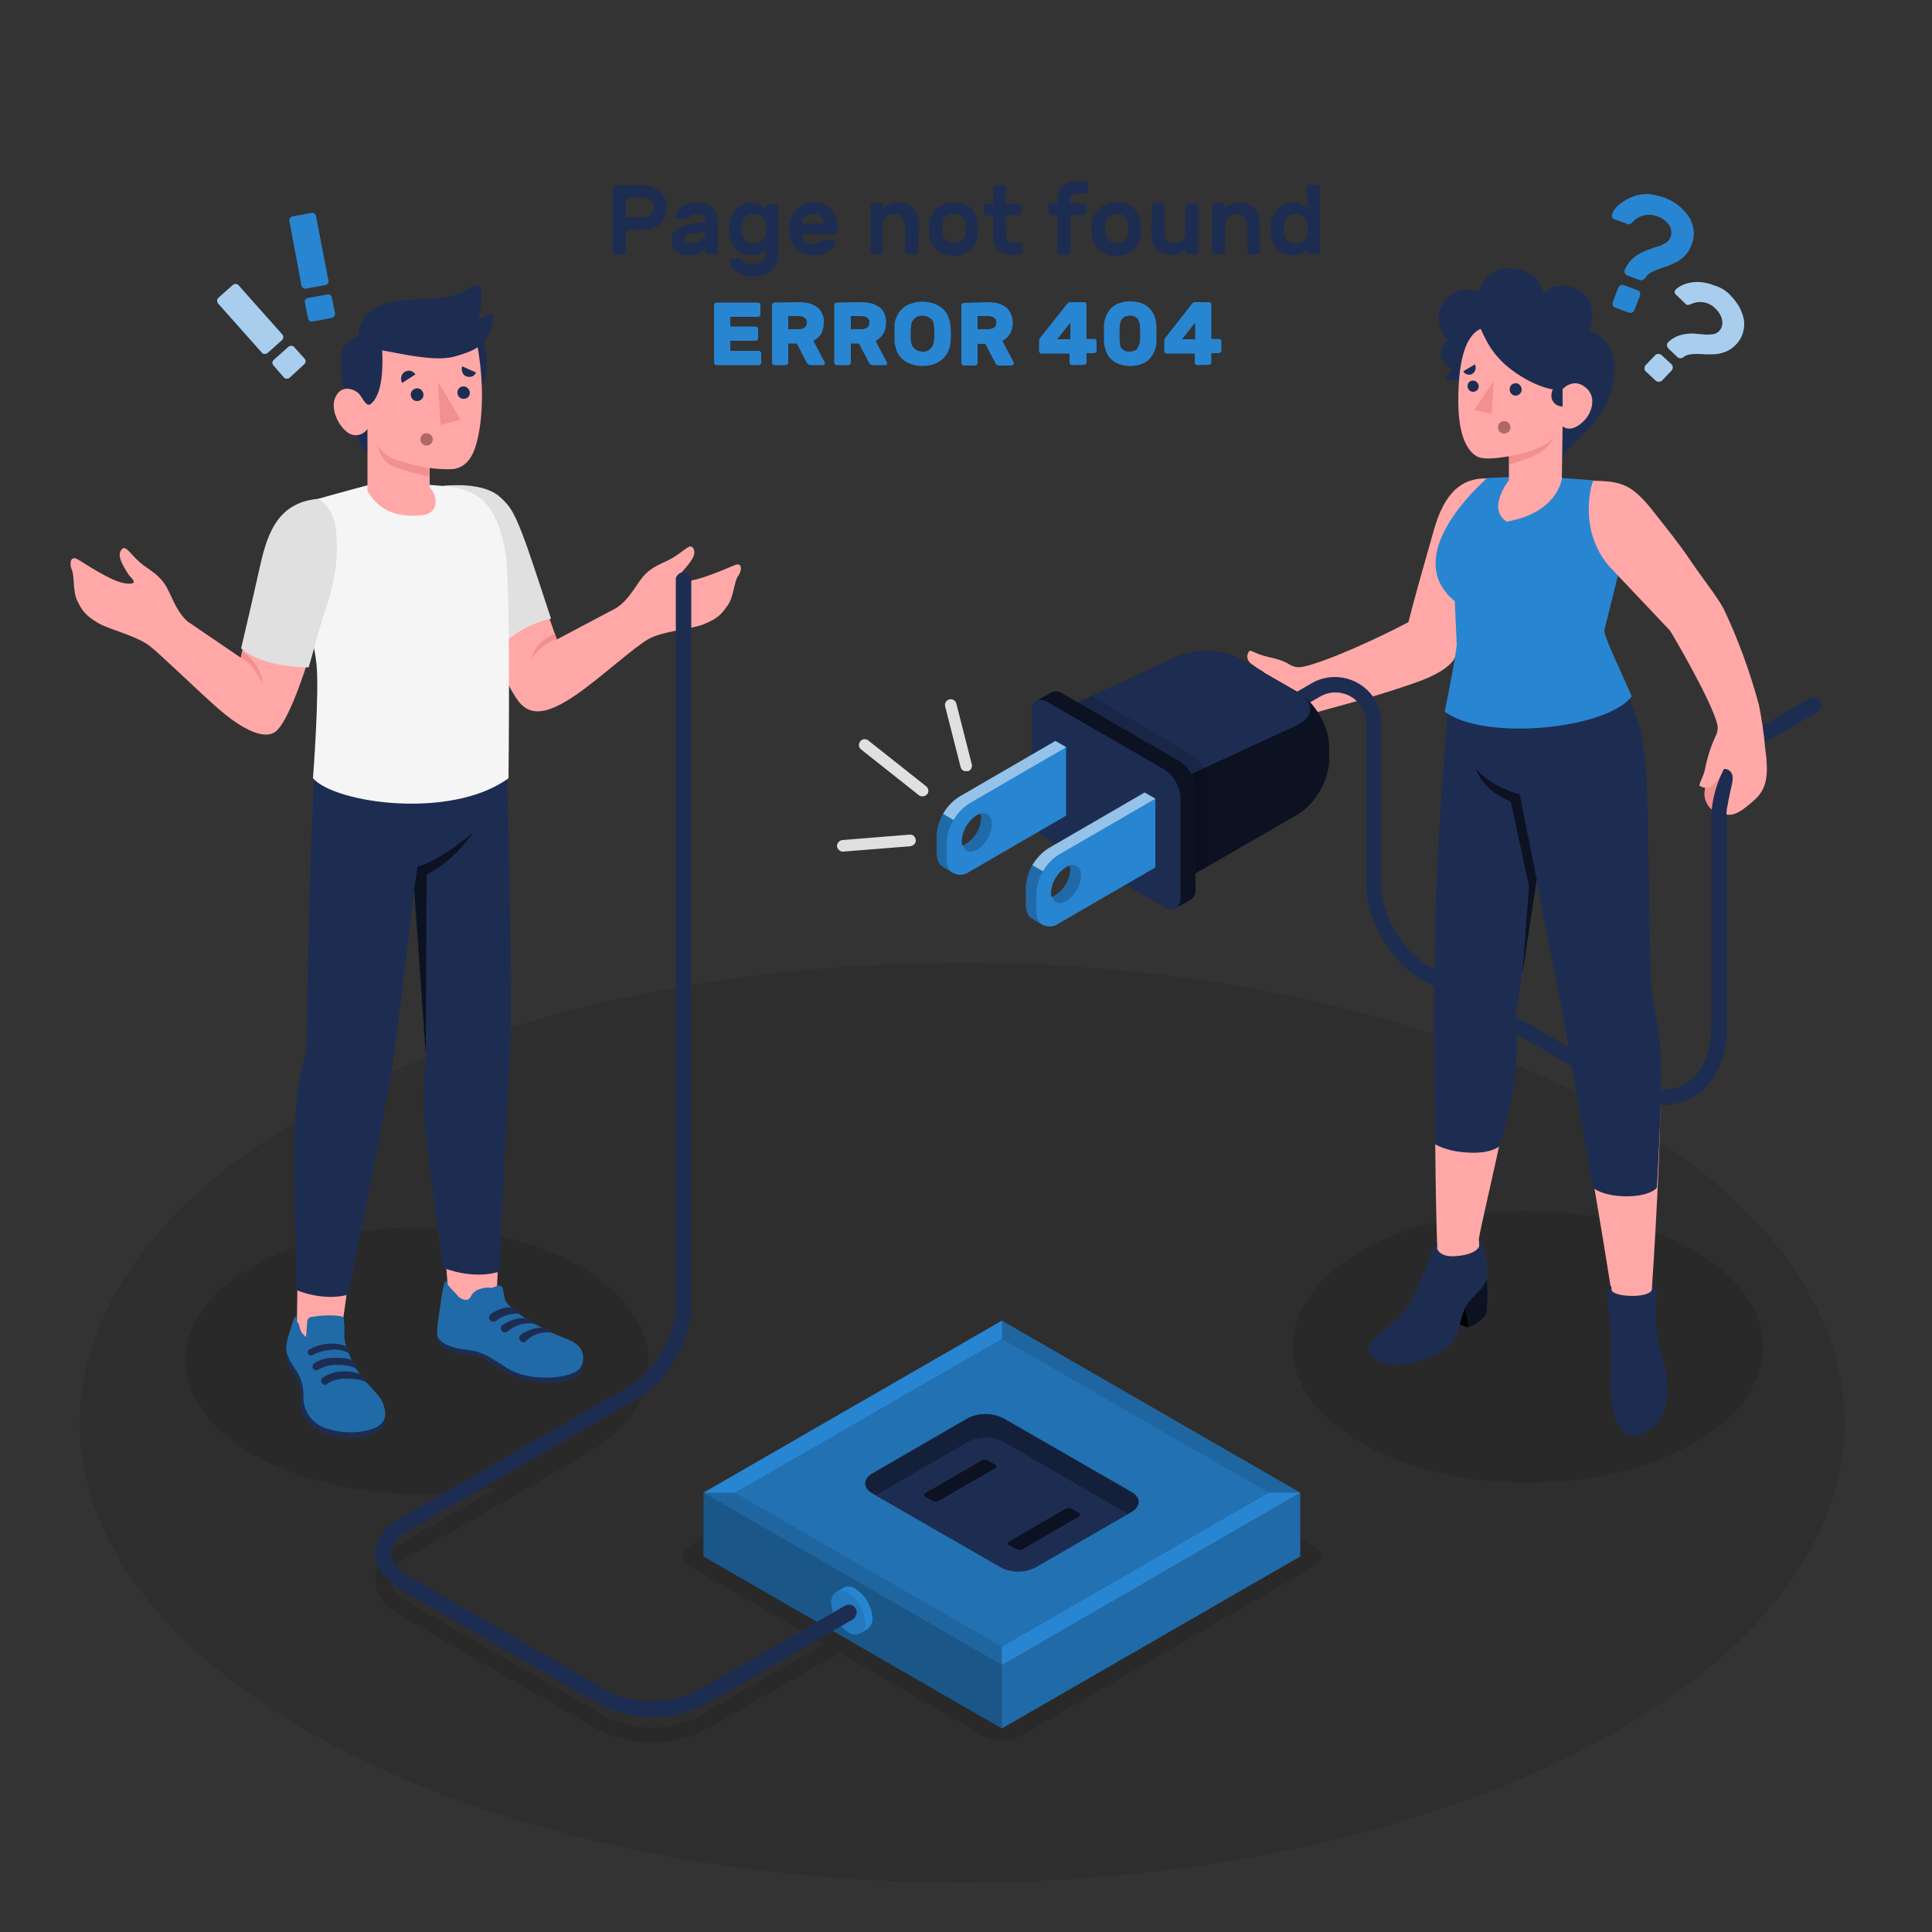 <?xml version="1.0" encoding="utf-8"?>
<!-- Generator: Adobe Illustrator 25.4.0, SVG Export Plug-In . SVG Version: 6.00 Build 0)  -->
<svg version="1.1" id="Layer_1" xmlns="http://www.w3.org/2000/svg" xmlns:xlink="http://www.w3.org/1999/xlink" x="0px" y="0px"
	 viewBox="0 0 500 500" style="enable-background:new 0 0 500 500;" xml:space="preserve">
<rect x="0" y="0" width="500" height="500" fill="#333333" stroke="none"/>
<style type="text/css">
	.st0{opacity:0.1;}
	.st1{fill:#FFA8A7;}
	.st2{fill:#1D2D52;}
	.st3{opacity:0.6;enable-background:new    ;}
	.st4{fill:#2885D1;}
	.st5{fill:#F28F8F;}
	.st6{opacity:0.15;enable-background:new    ;}
	.st7{opacity:0.2;enable-background:new    ;}
	.st8{opacity:0.5;fill:#FFFFFF;enable-background:new    ;}
	.st9{fill:#E0E0E0;}
	.st10{fill:#B16668;}
	.st11{opacity:0.6;}
	.st12{fill:#FFFFFF;}
	.st13{fill:#F5F5F5;}
	.st14{opacity:0.35;enable-background:new    ;}
	.st15{opacity:0.1;enable-background:new    ;}
	.st16{opacity:0.3;enable-background:new    ;}
</style>
<g id="freepik--Floor--inject-67" class="st0">
	<ellipse id="freepik--floor--inject-67" cx="249" cy="368.2" rx="228.4" ry="119"/>
</g>
<g id="freepik--Shadows--inject-67" class="st0">
	<ellipse id="freepik--Shadow--inject-67" cx="395.4" cy="348.6" rx="60.9" ry="35.2"/>
	<g id="freepik--shadow--inject-67_00000065770621247356977920000002638327479519773347_">
		<path id="freepik--shadow--inject-67" d="M150,327.7c23.3,13.5,24.3,35.7,0.9,49.1s-62.1,13.1-85.4-0.4s-23.3-35.3,0-48.7
			S126.7,314.3,150,327.7z"/>
		<path id="freepik--shadow--inject-67_00000004517158601250865490000001571458157945742215_" d="M340.1,400.3l-76.5-44.2
			c-2.7-1.4-5.9-1.4-8.7,0l-76.5,44.2c-2.4,1.4-2.4,3.6,0,5l34.9,20.1l-32.6,18.8c-6.6,3.8-17.4,3.8-24,0l-51.2-29.6
			c-2.8-1.6-4.4-3.7-4.4-5.8s1.6-4.1,4.4-5.8l45.4-26.2c1-0.5,1.4-1.7,0.8-2.7c-0.5-1-1.7-1.4-2.7-0.8l-0.1,0.1l-45.4,26.2
			c-4.1,2.4-6.4,5.7-6.4,9.2s2.3,6.9,6.4,9.2l51.2,29.6c8.8,4.5,19.2,4.5,28,0l34.6-19.9l37.7,21.8c2.7,1.4,5.9,1.4,8.7,0l76.5-44.2
			C342.5,403.9,342.5,401.6,340.1,400.3z"/>
	</g>
</g>
<g id="freepik--character-2--inject-67">
	<g id="freepik--Character--inject-67">
		<g id="freepik--Bottom--inject-67">
			<path class="st1" d="M427.6,332.1c0,0,2.8-41.2,2-56.4c-0.6-12-2.3-17-2.6-19.7c0,0-3-28-3.2-51.9c-0.1-11.5-1.2-19.6-7.5-33.3
				l-40.4,9.7c-0.8,6.1-3.6,46.4-4.3,82.2c-0.6,31.4,0.3,58.8,0.3,58.8v1.6c0,1.8-0.4,3.1-1.6,6.1c-1.5,3.8-3.6,7.3-6.3,10.4
				c-0.8,0.9-6.6,5.9-7.4,7c-2.5,2.9,2.7,4.5,6.5,4c4-0.5,10.3-2.1,12-4.5c1.2-1.6,2.1-7.4,3.3-9c4.1-5.6,5.8-8,5.8-9.8
				c0.1-3.2-1-4.5-1.5-6.3c0.3-3.8,8.5-35,8.7-46.1c0.1-5.3-0.3-12.5-0.3-12.5l6.4-36.5c2.5,9.1,6.8,31.8,8.2,40.4
				c1.8,10.6,6.4,37.9,9.1,54.1c1,6.3,1.5,9.4,2,12.4l0.1,1.2c0.1,1.6,1.2,18.5,1.9,22c1.3,7.4,7.9,6.5,8.9,0.5
				c0.9-5.1-0.2-20.8-0.2-22.8L427.6,332.1z"/>
			<path class="st2" d="M427.6,332.1c1.9,0,0.6,7.2,1.1,11.8c0.5,5,2.1,8.6,2.6,12.6c0.6,3.5,0.1,7.2-1.5,10.4
				c-1.3,3-7.8,7-10.3,2.8s-3-9.1-2.7-13.7s0-7.7,0.1-11.4c0.1-3.2-2.3-11.4,0.1-11.8l0.1,1.2c0.9,1.7,9.6,2.1,10.5-0.3L427.6,332.1
				z"/>
			<path class="st2" d="M384.7,331.3c0.6,2.3,0,8.6,0,8.6s-1,2.2-4.6,3.6l-1.6-8.8L384.7,331.3z"/>
			<path class="st3" d="M384.7,331.3c0.6,2.3,0,8.6,0,8.6s-1,2.2-4.6,3.6l-1.6-8.8L384.7,331.3z"/>
			<polygon points="380.1,343.6 372.2,341 370.4,334 379.2,338.5 			"/>
			<path class="st2" d="M371.9,323.2v-1.6c-1.1,0.5-3.4,9.1-6.6,15c-2.9,5.4-8.6,8.4-10.5,10.7c-2.5,3.1,2.4,7.2,10.1,5.5
				c3.9-0.8,9.7-3.3,11.3-5.9s2.1-7.4,3.4-9.3s4.4-4.1,5-6.3c0.5-2,0.5-4,0-6c-0.6-2-1.1-4.4-1.8-4.2v1.5c-0.5,1.1-2.4,2.3-6.3,2.5
				C374.6,325.2,372.8,324.9,371.9,323.2z"/>
			<path class="st2" d="M375,180c0,0-2.7,29.7-3.5,55.9s-0.1,60.2-0.1,60.2s2.7,1.9,8.7,2.2s8-1.7,8-1.7s3.6-11.9,4.2-20.3
				c0.4-4.5,0.4-9.1,0-13.6l5.3-35.1c0,0,6.8,34.5,7.5,38.7s7.2,41.1,7.2,41.1s2.5,2.3,9.1,2.2c5.8-0.1,7.4-2.2,7.4-2.2
				s1.4-22.6,1.1-32.3c-0.3-8.5-2.2-15.3-2.6-20.8s-0.6-37-1-49s-1.4-22.3-11.7-36.7L375,180z"/>
			<path class="st2" d="M397.7,227.6l-4.4-22c0,0-7.7-2-11.3-6.7c0,0,1,5.2,9,8.6l4.7,21.9L394,252L397.7,227.6z"/>
			<path class="st3" d="M397.7,227.6l-4.4-22c0,0-7.7-2-11.3-6.7c0,0,1,5.2,9,8.6l4.7,21.9L394,252L397.7,227.6z"/>
		</g>
		<g id="freepik--Top--inject-67">
			<path class="st1" d="M318.6,174.5c2.8,0.4,5.8,0.2,8.5-0.6c-1.2-0.6-2.3-1.4-3.4-2.2c-1-0.8-1.2-2.2-0.4-3.2
				c0.4-0.4,1.3,0.5,3.4,1.1c2.7,0.8,4.6,0.9,7.1,2.4c1,0.6,2.1,0.8,3.2,0.6c6.2-1.2,20.8-8,27.5-11.6c1.4-5.6,3.7-13.7,6.6-23.9
				c2.7-9.4,7-13.5,13.9-13.3l-1,20.4c0,0-3.3,14.1-7.3,25.6c-0.7,2-3.6,4.3-8.8,6.3c-6.8,2.5-14.9,4.9-24.9,7.6
				c-4,1.2-8.2,2-12.3,2.4c-10.5,0.9-14.6-2-16-4.1C310.6,176.2,313,173.4,318.6,174.5z"/>
			<path class="st4" d="M402.7,123.6l9.6,0.7c-1.7,8,1.1,16.2,7.2,21.5l-4.3,17.3c0.1,2.1,3.7,9.3,7.1,17.1
				c-6.5,8.6-38.1,11.6-48.4,4c1.6-8.1,2.8-14.3,3.1-17.4l-0.5-11.2c-12.9-10.6,2.7-26.8,8.4-31.9l7.2-0.3L402.7,123.6z"/>
			<path class="st5" d="M443.2,209.7c-1.4-1.1-2.2-2.8-2.1-4.6c0.2-1.6,0.5-3.6,1.2-4.4s4.9-6.5,6.7-3.2c2,3.6,1.6,5.1,1.6,5.1
				L443.2,209.7z"/>
			<path class="st2" d="M430.3,286c-4.5-0.2-8.9-1.5-12.8-3.9l-49.9-28.8c-7.7-4.4-14-15.3-14-24.2v-41.9c0-4.4-3.6-8-8-8
				c-1.4,0-2.8,0.4-4,1.1l-17.5,10.1c-0.9,0.6-2.2,0.3-2.8-0.6c-0.6-0.9-0.3-2.2,0.6-2.8l0.1-0.1l17.5-10.1
				c5.7-3.3,13.1-1.3,16.4,4.4c1,1.8,1.6,3.9,1.6,6v41.9c0,7.5,5.5,17,12,20.8l49.9,28.8c6.4,3.7,12.3,4.3,16.7,1.8s6.8-8,6.8-15.4
				v-53.5c0-9.1,5.8-19.5,13.2-23.8l12.2-7c0.9-0.6,2.2-0.3,2.8,0.6c0.6,0.9,0.3,2.2-0.6,2.8l-0.1,0.1l-12.2,7
				c-6.1,3.5-11.2,12.8-11.2,20.3v53.5c0,8.9-3.1,15.5-8.8,18.8C435.8,285.3,433.1,286,430.3,286z"/>
			<g id="freepik--Plug--inject-67">
				<path class="st2" d="M344,193.3v3.3c0,5.2-3.7,11.6-8.2,14.2l-30.3,17.5l-30.8-17.8v-26.7l29.9-13.8c4.8-2.2,12.3-1.9,16.8,0.8
					l14.4,8.3C340.3,181.7,344,188.1,344,193.3z"/>
				<path class="st3" d="M344,193.3v3.3c0,5.2-3.7,11.6-8.2,14.2l-30.3,17.5l-30.8-17.8v-26.7l29.9-13.8c4.8-2.2,12.3-1.9,16.8,0.8
					l14.4,8.3C340.3,181.7,344,188.1,344,193.3z"/>
				<path class="st2" d="M304.6,170c4.8-2.2,12.3-1.9,16.8,0.8l14.4,8.3c4.5,2.6,4.4,6.5-0.4,8.7l-29.9,13.8l-30.8-17.8L304.6,170z"
					/>
				<path class="st6" d="M308.4,195.2c2.4,1.6,3.9,4.2,4.1,7.1v21.9l-7,4l-30.8-17.8v-26.6l7.8-3.6L308.4,195.2z"/>
				<path class="st2" d="M272.1,179.2c0.9-0.4,2-0.3,2.9,0.3l30.3,17.5c2.4,1.6,3.9,4.2,4.1,7.1v26.1c0.1,1-0.3,2-1.2,2.6
					c-0.7,0.4-3.2,1.8-3.9,2.2c-0.9,0.4-2,0.3-2.9-0.3l-30.3-17.5c-2.4-1.6-3.9-4.2-4.1-7.1V184c-0.1-1,0.3-2,1.2-2.6L272.1,179.2z"
					/>
				<path class="st3" d="M272.1,179.2c0.9-0.4,2-0.3,2.9,0.3l30.3,17.5c2.4,1.6,3.9,4.2,4.1,7.1v26.1c0.1,1-0.3,2-1.2,2.6
					c-0.7,0.4-3.2,1.8-3.9,2.2c-0.9,0.4-2,0.3-2.9-0.3l-30.3-17.5c-2.4-1.6-3.9-4.2-4.1-7.1V184c-0.1-1,0.3-2,1.2-2.6L272.1,179.2z"
					/>
				<path class="st2" d="M301.4,199.2l-30.3-17.5c-2.3-1.3-4.1-0.2-4.1,2.4v26.1c0.2,2.9,1.7,5.5,4.1,7.1l30.3,17.5
					c2.3,1.3,4.1,0.2,4.1-2.4v-26.1C305.3,203.4,303.8,200.8,301.4,199.2z"/>
				<path class="st4" d="M265.5,229.6v4.5c0,1.8,0.6,3.1,1.7,3.7l2.7,1.6c1.3,0.6,2.9,0.5,4.1-0.4l25-14.5v-17.8l-2.7-1.6l-25,14.5
					C267.8,221.8,265.7,225.5,265.5,229.6z M276.8,224c0.1,0.3,0.1,0.7,0.2,1c-0.1,2.7-1.6,5.2-3.9,6.7c-0.3,0.2-0.6,0.3-1,0.4
					c-0.1-0.3-0.1-0.7-0.1-1c0.1-2.7,1.6-5.2,3.9-6.7C276.2,224.2,276.5,224.1,276.8,224z"/>
				<path class="st7" d="M269.8,239.3c0.1,0,0.1,0.1,0.2,0.1l0,0L269.8,239.3l-2.6-1.5c-1-0.6-1.7-1.9-1.7-3.7v-4.5
					c0.1-2,0.6-4,1.7-5.7l2.7,1.6c-1,1.7-1.6,3.7-1.7,5.7v4.5c-0.1,1.2,0.3,2.3,1,3.2C269.4,239,269.6,239.2,269.8,239.3z"/>
				<path class="st8" d="M299,206.7l-25,14.5c-1.7,1.1-3.1,2.5-4.1,4.3l-2.7-1.6c1-1.7,2.4-3.2,4-4.3l25-14.5L299,206.7z"/>
				<path class="st8" d="M270,239.4L270,239.4L270,239.4L270,239.4z"/>
				<path class="st7" d="M270,239.4L270,239.4L270,239.4z"/>
				<path class="st7" d="M277,225c0-0.4,0-0.7-0.1-1.1l0,0c1.6-0.4,2.9,0.6,2.9,2.6c-0.1,2.7-1.6,5.2-3.8,6.7
					c-1.8,1-3.3,0.5-3.7-1.2c0.4-0.1,0.7-0.2,1-0.4C275.4,230.2,276.9,227.7,277,225z"/>
				<path class="st4" d="M242.4,216.2v4.5c0,1.8,0.6,3.1,1.7,3.7l2.7,1.6c1.3,0.6,2.9,0.5,4.1-0.4l25-14.5v-17.8l-2.7-1.6l-25,14.5
					C244.8,208.5,242.6,212.2,242.4,216.2z M253.8,210.6c0.1,0.3,0.1,0.7,0.1,1.1c-0.1,2.7-1.6,5.2-3.9,6.7c-0.3,0.2-0.7,0.3-1,0.4
					c-0.1-0.3-0.1-0.7-0.1-1.1c0.1-2.7,1.6-5.2,3.8-6.7C253.1,210.9,253.4,210.7,253.8,210.6z"/>
				<path class="st7" d="M246.9,226.1L246.9,226.1h-0.1l-2.7-1.6c-1.1-0.6-1.7-1.9-1.7-3.7v-4.5c0-1,0.2-1.9,0.4-2.8
					c0.3-1,0.7-1.9,1.2-2.8l0,0l2.7,1.6l0,0c-0.3,0.4-0.5,0.9-0.7,1.4c-0.6,1.3-1,2.8-1,4.3v4.5c-0.1,1.2,0.3,2.3,1,3.2
					C246.4,225.8,246.6,226,246.9,226.1z"/>
				<path class="st8" d="M275.9,193.4l-25,14.5c-1.7,1.1-3.1,2.5-4.1,4.3l-2.7-1.6c0.9-1.7,2.3-3.2,4-4.3l25-14.5L275.9,193.4z"/>
				<path class="st8" d="M247,226.1L247,226.1L247,226.1L247,226.1z"/>
				<path class="st7" d="M253.9,211.7c0-0.4,0-0.7-0.1-1.1l0,0c1.6-0.5,2.9,0.6,2.9,2.6c-0.1,2.7-1.6,5.2-3.8,6.7
					c-1.8,1-3.3,0.5-3.7-1.2c0.4-0.1,0.7-0.2,1-0.4C252.3,216.9,253.7,214.4,253.9,211.7z"/>
			</g>
			<path class="st9" d="M250,199.6c-0.7,0-1.3-0.5-1.4-1.1l-4-15.7c-0.2-0.8,0.3-1.6,1.1-1.8s1.6,0.3,1.8,1.1l4,15.7
				c0.2,0.8-0.3,1.6-1,1.8l0,0C250.3,199.5,250.1,199.5,250,199.6z"/>
			<path class="st9" d="M238.7,206.1c-0.3,0-0.7-0.1-0.9-0.3L222.9,194c-0.7-0.5-0.8-1.4-0.3-2.1s1.4-0.8,2.1-0.3l0.1,0.1l14.9,11.8
				c0.6,0.5,0.8,1.5,0.2,2.1C239.6,205.9,239.2,206.1,238.7,206.1z"/>
			<path class="st9" d="M218.2,220.4c-0.8,0-1.5-0.6-1.6-1.4c0-0.8,0.6-1.5,1.4-1.6l0,0l17.4-1.4c0.8-0.1,1.5,0.5,1.6,1.4l0,0
				c0.1,0.8-0.6,1.5-1.4,1.6L218.2,220.4L218.2,220.4z"/>
			<path class="st1" d="M456.8,193.4c-0.3-3.7-0.9-7.4-1.6-11c-2.3-8.5-5.3-16.8-9.1-24.8c-1.7-3.2-5.4-7.8-8.1-11.8
				c-3.8-5.6-6.4-8.7-9.3-12.4c-6.3-8.3-9-8.8-16.4-9c-1,2.6-3.3,13.4,4.1,22.1l15.8,16.7c0.9,1.4,10.6,18,12.2,24.1
				c0.3,1.1,0.1,2.2-0.4,3.2c-1.3,2.8-2.2,5.7-2.8,8.8c-0.5,2.1-1.7,3.8-1.3,4.1c1.1,0.7,2.5,0.6,3.5-0.3c1.1-1.2,2.1-2.6,2.7-4.1
				c1.2-0.1,2.2,0.8,2.3,2c0,0.1,0,0.1,0,0.2c0.1,1.2-0.5,2.9-0.9,5.1c-0.1,0.4-0.2,0.9-0.4,2.1c-0.2,0.8-0.3,1.6-0.3,2.4
				c2,0.4,4.1-0.9,7.5-4C457.5,203.8,457.7,199.9,456.8,193.4z"/>
			<path class="st2" d="M404.4,118.7c0.1-2,6.6-6.7,9.9-11.7c3-4.6,7.3-17.3-2.8-21.4c0,0,2.2-6.1-1.8-9.7s-9.3-1.4-10.1,0.1
				c-1-3.8-4.5-6.5-8.5-6.6c-3.9-0.3-7.4,2.3-8.3,6.2c-3.3-1.4-7.1-0.3-9.2,2.6c-3.7,5.1,1.2,9.8,1.2,9.8c-1.3,0.9-2,2.4-1.9,4
				c0.3,2.2,2.4,2.7,2.6,3.8c0.1,0.6-0.3,1.1-0.8,1.3c-0.4,0.1-0.7,0-1-0.3c0.2,1.2,1.4,2,2.6,1.7l0,0c2.3-0.1,4.4-3.3,4.4-3.3
				L404.4,118.7z"/>
			<path class="st1" d="M383.2,85.1c-3,1.3-5.8,5.9-5.8,18.7c0,10.8,3.4,13.6,5,14.4s5,0.4,8.1-0.1v6.2c0,0-5.8,7.2-0.6,10.7
				c13.3-2.3,14.3-11.1,14.3-11.1l0.2-13.6c0,0,1.8,1.9,5-0.9c2.7-2.3,3.6-6.3,1.6-8.5s-4.6-2.4-6.9,0.1c0,0-4.2,0.3-10.6-3.7
				S385,89.1,383.2,85.1z"/>
			<path class="st10" d="M390.9,110.5c0.1,0.9-0.6,1.6-1.5,1.7l0,0c-0.9,0.1-1.7-0.6-1.7-1.5c-0.1-0.9,0.6-1.7,1.5-1.7
				S390.8,109.5,390.9,110.5C390.9,110.4,390.9,110.5,390.9,110.5z"/>
			<path class="st2" d="M382.7,100c0,0.8-0.7,1.4-1.5,1.4s-1.4-0.7-1.4-1.5s0.6-1.4,1.4-1.4S382.7,99.2,382.7,100L382.7,100z"/>
			<path class="st2" d="M393.8,100.7c0.1,0.9-0.6,1.6-1.5,1.7l0,0c-0.9,0-1.6-0.7-1.6-1.6s0.6-1.6,1.5-1.6
				C393,99.1,393.7,99.8,393.8,100.7L393.8,100.7z"/>
			<path class="st2" d="M381.7,94.3l-3,1.8c0.4,0.8,1.5,1.1,2.3,0.7c0,0,0.1,0,0.1-0.1C381.9,96.2,382.1,95.1,381.7,94.3z"/>
			<path class="st2" d="M404.4,99.2v6c-1.6,0-2.9-1.2-2.9-2.7c0-0.1,0-0.1,0-0.2C401.5,100.6,402.7,99.3,404.4,99.2z"/>
			<polygon class="st5" points="386.6,98.6 386,107.2 381.5,106.1 			"/>
			<path class="st5" d="M390.6,118c3.4-0.4,10.3-2.3,11.4-5.1c-0.4,1.4-1.3,2.7-2.5,3.6c-2.1,1.8-8.9,3.7-8.9,3.7V118z"/>
		</g>
		<g id="freepik--question-marks--inject-67">
			<path class="st4" d="M430.9,51.2c1.3,0.5,2.5,1.2,3.5,2s1.9,1.7,2.6,2.8c0.7,1,1.1,2.2,1.3,3.4c0.2,1.3,0,2.6-0.5,3.9
				c-0.3,1-0.9,1.9-1.6,2.7c-0.6,0.7-1.3,1.2-2.1,1.7c-0.8,0.4-1.6,0.8-2.4,1.1l-2.4,0.8c-0.7,0.3-1.4,0.6-2,0.9s-1.1,0.8-1.4,1.3
				c-0.2,0.3-0.4,0.5-0.7,0.6c-0.3,0.1-0.6,0.2-0.9,0.1l-3.1-1.2c-0.3-0.1-0.5-0.3-0.7-0.6c-0.1-0.3-0.1-0.6,0-0.9
				c0.4-1,1-1.8,1.7-2.6c0.7-0.6,1.4-1.2,2.2-1.6c0.8-0.4,1.6-0.8,2.5-1.1c0.8-0.3,1.6-0.6,2.4-0.8c0.7-0.2,1.3-0.6,1.9-0.9
				c0.5-0.3,0.9-0.8,1.1-1.4c0.4-1,0.3-2.2-0.3-3.1c-0.8-1.1-1.8-1.9-3.1-2.3c-2.3-0.9-4.8-0.3-6.4,1.5c-0.2,0.2-0.4,0.4-0.7,0.5
				c-0.3,0.1-0.6,0.1-0.8-0.1l-3.3-1.2c-0.2-0.1-0.4-0.3-0.5-0.5s-0.1-0.5,0-0.8c0.4-1,1.1-1.9,2-2.6c1-0.8,2.1-1.4,3.3-1.9
				c1.3-0.5,2.7-0.7,4.1-0.7C428,50.4,429.5,50.7,430.9,51.2z M423.8,75.1c0.3,0.1,0.5,0.3,0.6,0.6c0.1,0.3,0.1,0.6,0,0.9l-1.4,3.6
				c-0.1,0.3-0.3,0.5-0.6,0.7c-0.3,0.1-0.6,0.1-0.9,0l-3.5-1.3c-0.3-0.1-0.5-0.3-0.6-0.6c-0.1-0.3-0.1-0.6,0-0.9l1.4-3.6
				c0.1-0.3,0.3-0.5,0.6-0.7c0.3-0.1,0.6-0.1,0.9,0L423.8,75.1z"/>
			<path class="st4" d="M432.6,94.3c0.4,0.4,0.4,1.1,0,1.6l0,0l-2.5,2.6c-0.2,0.2-0.5,0.3-0.8,0.3s-0.6-0.1-0.8-0.3l-2.6-2.4
				c-0.2-0.2-0.3-0.5-0.3-0.8s0.1-0.6,0.3-0.8l2.5-2.6c0.4-0.4,1.1-0.4,1.6,0L432.6,94.3z M447.6,76.2c0.9,0.9,1.7,1.9,2.4,3
				c0.6,1.1,1,2.2,1.3,3.4c0.2,1.1,0.1,2.3-0.2,3.4c-0.6,2.2-2.2,3.9-4.2,4.9c-0.8,0.3-1.6,0.6-2.5,0.7c-0.8,0.1-1.7,0.1-2.5,0.1
				l-2.4-0.1c-0.7,0-1.4,0-2.1,0.1c-0.6,0.1-1.2,0.3-1.7,0.7c-0.2,0.2-0.5,0.3-0.8,0.3s-0.6-0.1-0.8-0.3l-2.3-2.2
				c-0.2-0.2-0.3-0.5-0.4-0.8c0-0.3,0.1-0.6,0.3-0.8c0.7-0.7,1.5-1.2,2.4-1.6c0.8-0.3,1.7-0.5,2.5-0.6s1.7-0.1,2.5,0
				s1.6,0.1,2.3,0.2c0.7,0,1.3,0,2-0.1c0.6-0.1,1.1-0.4,1.5-0.8c0.7-0.7,1-1.8,0.8-2.8c-0.2-1.2-0.9-2.3-1.9-3.2
				c-1.6-1.6-4.1-2-6.2-1c-0.2,0.1-0.5,0.2-0.8,0.2s-0.5-0.1-0.7-0.4l-2.4-2.3c-0.2-0.2-0.3-0.4-0.3-0.6c0-0.3,0.1-0.5,0.3-0.7
				c0.8-0.7,1.7-1.2,2.7-1.5c1.1-0.3,2.3-0.5,3.5-0.4c1.3,0.1,2.6,0.4,3.8,0.9C445.4,74.4,446.6,75.2,447.6,76.2L447.6,76.2z"/>
			<g class="st11">
				<path class="st12" d="M432.6,94.3c0.4,0.4,0.4,1.1,0,1.6l0,0l-2.5,2.6c-0.2,0.2-0.5,0.3-0.8,0.3s-0.6-0.1-0.8-0.3l-2.6-2.4
					c-0.2-0.2-0.3-0.5-0.3-0.8s0.1-0.6,0.3-0.8l2.5-2.6c0.4-0.4,1.1-0.4,1.6,0L432.6,94.3z M447.6,76.2c0.9,0.9,1.7,1.9,2.4,3
					c0.6,1.1,1,2.2,1.3,3.4c0.2,1.1,0.1,2.3-0.2,3.4c-0.6,2.2-2.2,3.9-4.2,4.9c-0.8,0.3-1.6,0.6-2.5,0.7c-0.8,0.1-1.7,0.1-2.5,0.1
					l-2.4-0.1c-0.7,0-1.4,0-2.1,0.1c-0.6,0.1-1.2,0.3-1.7,0.7c-0.2,0.2-0.5,0.3-0.8,0.3s-0.6-0.1-0.8-0.3l-2.3-2.2
					c-0.2-0.2-0.3-0.5-0.4-0.8c0-0.3,0.1-0.6,0.3-0.8c0.7-0.7,1.5-1.2,2.4-1.6c0.8-0.3,1.7-0.5,2.5-0.6s1.7-0.1,2.5,0
					s1.6,0.1,2.3,0.2c0.7,0,1.3,0,2-0.1c0.6-0.1,1.1-0.4,1.5-0.8c0.7-0.7,1-1.8,0.8-2.8c-0.2-1.2-0.9-2.3-1.9-3.2
					c-1.6-1.6-4.1-2-6.2-1c-0.2,0.1-0.5,0.2-0.8,0.2s-0.5-0.1-0.7-0.4l-2.4-2.3c-0.2-0.2-0.3-0.4-0.3-0.6c0-0.3,0.1-0.5,0.3-0.7
					c0.8-0.7,1.7-1.2,2.7-1.5c1.1-0.3,2.3-0.5,3.5-0.4c1.3,0.1,2.6,0.4,3.8,0.9C445.4,74.4,446.6,75.2,447.6,76.2L447.6,76.2z"/>
			</g>
		</g>
	</g>
</g>
<g id="freepik--character-1--inject-67">
	<g id="freepik--character--inject-67">
		<g id="freepik--bottom--inject-67">
			<path class="st1" d="M76.8,345.7c3.2,1.9,7.4,2,11.3,0.6l3-21l-14-3.6L76.8,345.7z"/>
			<path class="st2" d="M99.4,365.8c0.3,0.4,0.1,3-0.3,3.6s-2.8,2.6-7.3,2.7c-4.2,0.1-8-0.7-10.4-2.4s-3.5-3.5-3.6-5.9
				s0.3-4.7-0.8-6.6s-2.3-3.5-2.6-4.5c-0.4-1.7-0.4-3.5,0-5.2L99.4,365.8z"/>
			<path class="st4" d="M89.1,345.4c0,0.9,0.1,1.8,0.4,2.7c0.5,1.9,1.3,3.7,2.3,5.4c0.5,0.9,1,1.8,1.6,2.6c1.2,1.6,2.7,2.9,4,4.5
				c1.4,1.4,2.2,3.3,2.3,5.3c0,3.3-3.7,4.2-6.4,4.6c-3,0.4-6.1,0.1-9-0.9c-3.1-1-5.3-3.7-5.7-6.9c-0.1-0.9,0-1.9-0.1-2.8
				c-0.2-2.1-1-4.2-2.3-5.9c-0.7-1-1.3-2.1-1.8-3.3c-0.8-2.1,0.1-4.4,0.7-6.4c0.6-1.7,1-3.8,1.6-3.6c0,0.4,0,1.1,0,1.1
				c0.2,0.4,0.6,0.7,0.7,1.1c0.1,0.5,0.2,0.9,0.4,1.4c0.3,0.7,0.8,1.3,1.4,1.7c0.1-1.2,0.2-2.5,0.3-3.7c-0.1-0.7,0.4-1.4,1.1-1.5
				c0.1,0,0.2,0,0.3,0c2.3-0.4,4.7-0.5,7.1-0.2c0.4,0,0.7,0.2,0.9,0.5c0.1,0.3,0.2,0.6,0.1,0.9C89.2,343.1,89.1,344.3,89.1,345.4z"
				/>
			<path class="st7" d="M89.1,345.4c0,0.9,0.1,1.8,0.4,2.7c0.5,1.9,1.3,3.7,2.3,5.4c0.5,0.9,1,1.8,1.6,2.6c1.2,1.6,2.7,2.9,4,4.5
				c1.4,1.4,2.2,3.3,2.3,5.3c0,3.3-3.7,4.2-6.4,4.6c-3,0.4-6.1,0.1-9-0.9c-3.1-1-5.3-3.7-5.7-6.9c-0.1-0.9,0-1.9-0.1-2.8
				c-0.2-2.1-1-4.2-2.3-5.9c-0.7-1-1.3-2.1-1.8-3.3c-0.8-2.1,0.1-4.4,0.7-6.4c0.6-1.7,1-3.8,1.6-3.6c0,0.4,0,1.1,0,1.1
				c0.2,0.4,0.6,0.7,0.7,1.1c0.1,0.5,0.2,0.9,0.4,1.4c0.3,0.7,0.8,1.3,1.4,1.7c0.1-1.2,0.2-2.5,0.3-3.7c-0.1-0.7,0.4-1.4,1.1-1.5
				c0.1,0,0.2,0,0.3,0c2.3-0.4,4.7-0.5,7.1-0.2c0.4,0,0.7,0.2,0.9,0.5c0.1,0.3,0.2,0.6,0.1,0.9C89.2,343.1,89.1,344.3,89.1,345.4z"
				/>
			<path class="st2" d="M92.2,354.3c-1.2-1-3.9-1.1-5.5-1.1c-1.5,0.1-3,0.5-4.4,1.3c-0.4,0.2-0.9,0.2-1.2-0.2l0,0
				c-0.3-0.4-0.3-1,0-1.3l0.1-0.1c1.5-1,3.2-1.5,4.9-1.5C90,351.3,91,352,91,352S92.6,353.2,92.2,354.3z"/>
			<path class="st2" d="M94.9,357.8c-1.5-1-4.5-1-6.1-1c-1.5,0.1-3,0.5-4.2,1.4c-0.4,0.3-0.9,0.2-1.3-0.2l0,0
				c-0.3-0.4-0.3-0.9,0-1.3l0.1-0.1c1.5-1,3.2-1.6,5-1.7c3.7-0.1,4.7,0.8,4.7,0.8C94,356.1,94.6,356.9,94.9,357.8z"/>
			<path class="st2" d="M84.9,347.8c1.6-0.2,3.2,0,4.7,0.6c0.6,0.4,1,1.5,0.6,1.7c-1.3-0.6-2.7-0.9-4.2-0.8
				c-1.4,0.1-2.8,0.4-4.1,0.9c-0.3,0.1-0.7,0.3-1,0.5c-0.4,0.2-1,0.1-1.2-0.4c0,0,0,0,0-0.1l0,0c-0.1-0.4,0-0.8,0.4-1
				C81.6,348.4,83.2,347.9,84.9,347.8z"/>
			<path class="st1" d="M116.3,337.8c2.4,6.1,6.3,4.2,12.1,0.7l0.9-20.9l-14.8-1.4L116.3,337.8z"/>
			<path class="st2" d="M150.7,352.5c0.3,1,0.2,2-0.3,2.9c-0.5,0.8-5.1,3.1-11.1,2.4c-4.5-0.6-8.7-2.3-12.3-5.1
				c-2.2-1.7-4.6-2.1-7.6-2.4s-5.2-1.4-5.8-2.8s0.3-3.8,0.3-3.8L150.7,352.5z"/>
			<path class="st4" d="M127.1,333.3c0.5-0.1,1.1-0.3,1.6-0.5c0.3-0.1,0.6-0.1,0.9,0c0.4,0.2,0.5,0.6,0.6,1c0.1,0.9,0.3,1.8,0.5,2.7
				c0.4,0.7,1,1.4,1.6,1.9c1.4,1.3,3,2.4,4.7,3.4c1.9,1.2,3.8,2.1,5.8,3.1s4.8,1.8,6.4,3c2.3,1.7,2.4,5.8-0.4,7.2
				c-2.4,1.2-8.6,2.4-15,0.2c-3.5-1.2-7.2-5.2-11.8-5.8c-2.9-0.4-6.8-0.8-8.6-3.2c-0.6-1-0.1-3.9,0.4-7.3c0.5-3,0.9-7.8,1.9-7.5
				l0.1,0.9l1.2,1.4c0.3,0.3,0.5,0.5,0.8,0.8c0.3,0.4,0.6,0.7,1,1.1c0.5,0.4,1.1,0.7,1.7,0.7c0.3,0,0.6,0,0.8-0.2
				c0.5-0.3,0.6-0.9,1-1.4c0.5-0.5,1-0.9,1.6-1.1c0.9-0.3,1.8-0.5,2.7-0.5C126.8,333.4,127,333.3,127.1,333.3z"/>
			<path class="st7" d="M127.1,333.3c0.5-0.1,1.1-0.3,1.6-0.5c0.3-0.1,0.6-0.1,0.9,0c0.4,0.2,0.5,0.6,0.6,1c0.1,0.9,0.3,1.8,0.5,2.7
				c0.4,0.7,1,1.4,1.6,1.9c1.4,1.3,3,2.4,4.7,3.4c1.9,1.2,3.8,2.1,5.8,3.1s4.8,1.8,6.4,3c2.3,1.7,2.4,5.8-0.4,7.2
				c-2.4,1.2-8.6,2.4-15,0.2c-3.5-1.2-7.2-5.2-11.8-5.8c-2.9-0.4-6.8-0.8-8.6-3.2c-0.6-1-0.1-3.9,0.4-7.3c0.5-3,0.9-7.8,1.9-7.5
				l0.1,0.9l1.2,1.4c0.3,0.3,0.5,0.5,0.8,0.8c0.3,0.4,0.6,0.7,1,1.1c0.5,0.4,1.1,0.7,1.7,0.7c0.3,0,0.6,0,0.8-0.2
				c0.5-0.3,0.6-0.9,1-1.4c0.5-0.5,1-0.9,1.6-1.1c0.9-0.3,1.8-0.5,2.7-0.5C126.8,333.4,127,333.3,127.1,333.3z"/>
			<path class="st2" d="M134.4,340c-0.4-0.8-1.2-1.4-2.1-1.6c-1.3-0.3-3.7,0.5-5.3,1.7c-0.5,0.4-0.6,1-0.2,1.5
				c0.1,0.1,0.2,0.2,0.3,0.3l0,0c0.4,0.2,0.9,0.2,1.3-0.1C130.1,340.5,132.2,339.8,134.4,340z"/>
			<path class="st2" d="M138.4,342.6c-0.5-0.9-1.5-1.4-2.5-1.5c-2.1,0-4.1,0.6-5.8,1.8c-0.5,0.3-0.6,1-0.3,1.5
				c0.1,0.1,0.2,0.2,0.3,0.3l0,0c0.4,0.2,0.9,0.2,1.2-0.1C133.3,342.9,135.9,342.1,138.4,342.6z"/>
			<path class="st2" d="M142.9,344.9c-0.6-0.8-1.6-1.3-2.6-1.3c-2,0-3.9,0.7-5.5,1.8c-0.5,0.4-0.6,1-0.2,1.5
				c0.1,0.1,0.2,0.2,0.3,0.3l0,0c0.4,0.3,0.9,0.2,1.2-0.1C137.8,345.3,140.4,344.5,142.9,344.9z"/>
			<path class="st2" d="M76.4,289.4c0.4-10.1,2.6-15.3,2.9-18.1c0,0,0.8-55.4,2.2-72.2l49.6-2.1c0.7,18,1.4,66.4,1,72.8
				c-0.4,6.1-2.9,59.3-2.9,59.3c-7,2.2-14.5-1-14.5-1s-4.2-30.2-4.8-36.9c-0.5-6-0.3-12,0.5-18l-3.2-43.1c0,0-3.8,33.4-5.7,46
				c-2.2,14.4-11.5,59-11.5,59c-6.7,1.7-13.2-1.2-13.2-1.2S75.8,304,76.4,289.4z"/>
			<path class="st2" d="M107.2,230.1l0.9-5.9c2.9-0.4,10.2-5,14.5-9c-3.1,4.7-7.3,8.5-12.2,11.2l-0.2,46.8L107.2,230.1z"/>
			<path class="st3" d="M107.2,230.1l0.9-5.9c2.9-0.4,10.2-5,14.5-9c-3.1,4.7-7.3,8.5-12.2,11.2l-0.2,46.8L107.2,230.1z"/>
		</g>
		<g id="freepik--top--inject-67">
			<path class="st1" d="M127.6,167.8c-3.4-7.7-9.2-20.6-9.2-20.6l-1.5-21c2.1,0.1,4.3,0.3,6.4,0.6c3.1,0.5,8.1,3.5,10.3,9.1
				c1.7,4.2,10.5,29.6,10.5,29.6l15.3-8.1c3.9-2.5,5.3-6.6,7.8-9s5-2.7,7.8-4.6s3.9-3.4,4.6-1.5s-2.4,4.8-3,5.6s-3.6,2.3,0.2,2.5
				s11.6-3.5,13.5-4.2s1.7,1.6,0.7,2.9s-1.1,5.4-2.7,7.6c-1.7,2.4-2.6,3.4-6.3,4.9c-3.4,1.3-10.5,1.7-14.2,3.8s-12.5,10.1-18.4,14.2
				c-7.9,5.5-12.4,5.9-15.5,1.5S128.7,170.5,127.6,167.8z"/>
			<path class="st9" d="M114.8,125.7c5.2-0.4,11.3-0.1,14.7,3c2.7,2.5,3.7,4,6.8,12.5c2,5.7,6.3,18.9,6.3,18.9
				c-5.9,1.3-11.1,4.6-15,9.2l-9.8-21.9L114.8,125.7z"/>
			<path class="st5" d="M144.1,165.4c-2.6,0.9-4.9,2.7-6.5,5c0,0,0.4-4,6-6.4L144.1,165.4z"/>
			<path class="st13" d="M102.4,124.8c-2.5-0.1-4.9,0.2-7.3,0.8c-4.6,1.2-12.8,3.5-12.8,3.5c-2.6,1.4-3.6,5.9-4.2,8.4
				c-1.9,8.3,3,27,3.8,34.3S81,201.4,81,201.4c5.6,6.5,35.9,10.8,50.6,0c0,0,0.6-51.3-0.8-58.6c-2.2-11.1-5.5-16.4-17-17.1
				L102.4,124.8z"/>
			<path class="st2" d="M108.9,97.3l-3.3,1.8c-0.5-0.9-0.1-2.1,0.8-2.6C107.2,96,108.3,96.3,108.9,97.3
				C108.8,97.2,108.8,97.3,108.9,97.3z"/>
			<path class="st2" d="M123.2,98.6l-3-2.3c0.6-0.8,1.7-1,2.5-0.5c0,0,0.1,0,0.1,0.1C123.6,96.5,123.8,97.7,123.2,98.6z"/>
			<path class="st2" d="M93.7,86.8c0,0-3.5,0.5-4.8,3.2c-1.1,2.3-0.7,7.9,0.8,14c0.9,3.9,2.1,7.8,3.8,11.5c0.6,1,1.6,1.8,2.7,2.2
				l-0.2-7.3l-0.3-5c0,0,3.2-4.4,3.6-8c0.5-4.7-0.5-6.6-0.5-6.6L93.7,86.8z"/>
			<path class="st2" d="M99.4,93.8c0,7.5,6.1,13.5,13.6,13.5s13.1-6.2,13-13.6s-5.7-13.4-13.1-13.4C105.4,80.3,99.4,86.4,99.4,93.8z
				"/>
			<path class="st1" d="M96,104.5c-1.2,1.1-2.2-1.7-3.2-2.7s-4.4-2.5-6,1s1.5,8.6,4,9.6c1.6,0.6,3.4,0,4.3-1.4v16
				c3.8,6.9,10.6,6.7,14.3,6.3s4.4-4.2,1.8-7.2v-5c2,0.3,4.1,0.4,6.1,0.3c3.3-0.5,5-3,6-6.6c1.6-5.8,2.2-15.5,0-26.7
				c-3.7-2.9-16.6-2.4-24.4,2.6C99.4,100.7,97.2,103.5,96,104.5z"/>
			<path class="st2" d="M123.9,82.5c0.5-2.1,0.7-4.2,0.7-6.4c0-0.8-0.2-1.9-1-2.2s-1.6,0.3-2.2,0.7c-2.9,1.9-6.5,2.5-9.9,2.7
				c-6,0.3-15.2-0.1-18.2,6.5c-0.8,1.8-1,3.7,0.7,5c1.5,1,3.2,1.6,5,1.9c3,0.5,6,1.2,9.1,1.6s6.7,0.8,9.8-0.1
				c2.6-0.8,5.2-1.5,7.1-3.5c1.7-1.8,2.6-4.1,2.6-6.5c0-0.3-0.1-0.8-0.4-0.9c-0.2,0-0.3,0-0.5,0.1L123.9,82.5z"/>
			<path class="st5" d="M111.1,121.2c0,0-7.4-1.5-10-2.8c-1.5-0.8-2.8-2-3.6-3.5c0.4,1.5,1.1,2.9,2,4.2c1.9,2.4,11.6,4.2,11.6,4.2
				V121.2z"/>
			<path class="st2" d="M109.6,102.2c0,0.9-0.8,1.6-1.7,1.6c-0.9,0-1.6-0.8-1.6-1.7c0-0.9,0.8-1.6,1.7-1.6
				C108.9,100.5,109.6,101.3,109.6,102.2z"/>
			<path class="st10" d="M112,113.7c0,0.9-0.7,1.6-1.6,1.6s-1.6-0.7-1.6-1.6s0.7-1.6,1.6-1.6l0,0C111.3,112.1,112,112.9,112,113.7z"
				/>
			<path class="st2" d="M107.5,96.9l-3.4,2.2c-0.6-1-0.3-2.3,0.7-2.9C105.7,95.7,106.9,95.9,107.5,96.9L107.5,96.9z"/>
			<path class="st2" d="M119.6,94.8l3.6,1.6c-0.4,1-1.5,1.4-2.5,1h-0.1C119.7,97,119.3,95.8,119.6,94.8z"/>
			<path class="st2" d="M121.6,101.7c0,0.9-0.8,1.6-1.7,1.5c-0.9,0-1.6-0.8-1.5-1.7c0-0.9,0.7-1.5,1.6-1.5
				C120.8,100,121.6,100.8,121.6,101.7z"/>
			<polygon class="st5" points="113.4,98.9 114,110 119.2,108.6 			"/>
			<path class="st1" d="M20,144.7c1.7,0.9,8.8,5.9,12.6,6.3c1.6,0.2,2.1-0.1,2-0.5c-0.1-0.6-1.1-1.4-1.4-1.9c-0.4-0.8-3-4.2-2-6
				s1.9-0.1,4.2,2.2s4.8,3.1,6.9,5.9s2.8,7,6.2,10.1l13.8,9.4c0,0,6.4-29.8,9.2-33.3c3-3.7,15.9,4.4,13.2,16.1s-8.8,32.1-13.1,36.1
				c-2.8,2.6-8.6,0.1-15.8-6.3c-5.7-5.1-13.6-12.8-16.9-15.5s-10.2-4.2-13.4-6c-3.4-2-4.2-3.2-5.5-5.8c-1.2-2.5-0.7-6.5-1.4-8
				S18.2,143.7,20,144.7z"/>
			<path class="st9" d="M82.3,129.1c4.4,2.8,4.6,6.8,4.9,11.4c0.1,5.4-0.8,10.7-2.5,15.8c-1.9,5.8-4.8,16.4-4.8,16.4
				s-11.5,0.3-17.5-4.9c0,0,2.7-11.4,4.6-20S71.2,130.1,82.3,129.1z"/>
			<path class="st5" d="M62.4,170.2c3.2,1.8,5,5.5,5.6,7c-0.3-3.5-2.2-6.7-5.2-8.5L62.4,170.2z"/>
		</g>
		<g id="freepik--Outlet--inject-67">
			<polygon class="st4" points="182.1,386.3 259.3,430.9 259.3,447.3 182.1,402.8 			"/>
			<polygon class="st14" points="182.1,386.3 259.3,430.9 259.3,447.3 182.1,402.8 			"/>
			<polygon class="st4" points="336.5,386.3 259.3,430.9 259.3,447.3 336.5,402.8 			"/>
			<polygon class="st7" points="336.5,386.3 259.3,430.9 259.3,447.3 336.5,402.8 			"/>
			<polygon class="st4" points="336.5,386.3 259.3,341.8 182.1,386.3 259.3,430.9 			"/>
			<polygon class="st6" points="336.5,386.3 259.3,341.8 182.1,386.3 259.3,430.9 			"/>
			<polygon class="st15" points="259.3,430.9 259.3,426.2 190.2,386.3 182.1,386.3 			"/>
			<polygon class="st15" points="259.3,341.8 259.3,346.5 328.4,386.3 336.5,386.3 			"/>
			<polygon class="st4" points="336.5,386.3 328.4,386.3 259.3,426.2 259.3,430.9 			"/>
			<polygon class="st4" points="259.3,341.8 259.3,346.5 190.2,386.3 182.1,386.3 			"/>
			<path class="st2" d="M259.6,367l33.2,19.1c2.5,1.4,2.5,3.8,0,5.2L268,405.6c-2.8,1.4-6.2,1.4-9,0l-33.2-19.1
				c-2.5-1.4-2.5-3.8,0-5.2l24.7-14.3C253.4,365.6,256.7,365.6,259.6,367z"/>
			<path class="st16" d="M259.6,367l33.2,19.1c2.5,1.4,2.5,3.8,0,5.2L268,405.6c-2.8,1.4-6.2,1.4-9,0l-33.2-19.1
				c-2.5-1.4-2.5-3.8,0-5.2l24.7-14.3C253.4,365.6,256.7,365.6,259.6,367z"/>
			<path class="st2" d="M268,405.6l23.9-13.8l-32.3-18.7c-2.8-1.4-6.2-1.4-9,0L226.7,387l32.3,18.6
				C261.8,407.1,265.2,407.1,268,405.6z"/>
			<path class="st2" d="M239.5,386.4L254,378c0.5-0.3,1.2-0.3,1.7,0l1.8,1c0.5,0.3,0.5,0.7,0,1l-14.5,8.4c-0.5,0.3-1.2,0.3-1.7,0
				l-1.8-1c-0.3-0.1-0.4-0.4-0.3-0.7C239.3,386.5,239.4,386.4,239.5,386.4z"/>
			<path class="st3" d="M239.5,386.4L254,378c0.5-0.3,1.2-0.3,1.7,0l1.8,1c0.5,0.3,0.5,0.7,0,1l-14.5,8.4c-0.5,0.3-1.2,0.3-1.7,0
				l-1.8-1c-0.3-0.1-0.4-0.4-0.3-0.7C239.3,386.5,239.4,386.4,239.5,386.4z"/>
			<path class="st2" d="M261.2,398.9l14.5-8.4c0.5-0.3,1.2-0.3,1.7,0l1.8,1c0.5,0.3,0.5,0.7,0,1l-14.5,8.4c-0.5,0.3-1.2,0.3-1.7,0
				l-1.8-1c-0.3-0.1-0.4-0.4-0.3-0.7C260.9,399.1,261.1,399,261.2,398.9z"/>
			<path class="st3" d="M261.2,398.9l14.5-8.4c0.5-0.3,1.2-0.3,1.7,0l1.8,1c0.5,0.3,0.5,0.7,0,1l-14.5,8.4c-0.5,0.3-1.2,0.3-1.7,0
				l-1.8-1c-0.3-0.1-0.4-0.4-0.3-0.7C260.9,399.1,261.1,399,261.2,398.9z"/>
			<path class="st4" d="M225.8,418.8c-0.2-3.1-1.8-5.9-4.4-7.6c-0.9-0.7-2.1-0.8-3.1-0.3l-1.9,1.1c-0.9,0.6-1.4,1.7-1.3,2.8
				c0.2,3.1,1.8,5.9,4.4,7.6c0.9,0.7,2.1,0.8,3.1,0.3l1.9-1.1C225.4,420.9,225.9,419.9,225.8,418.8z"/>
			<path class="st15" d="M219.5,412.3c2.6,1.7,4.2,4.5,4.4,7.6c0,2.8-2,3.9-4.4,2.5c-2.6-1.7-4.2-4.5-4.4-7.6
				C215.1,412.1,217.1,410.9,219.5,412.3z"/>
		</g>
		<g id="freepik--Cable--inject-67">
			<path class="st2" d="M168.8,444.3c-4.9,0.1-9.7-1.1-14-3.4l-51.2-29.6c-4.1-2.4-6.4-5.7-6.4-9.2s2.3-6.9,6.4-9.2l59.3-34.2
				c6.5-3.8,12-13.3,12-20.8V150.1c0-1.1,0.9-2,2-2s2,0.9,2,2v187.7c0,9.1-6.1,19.7-14,24.2l-59.3,34.2c-2.8,1.6-4.4,3.7-4.4,5.8
				s1.6,4.1,4.4,5.8l51.2,29.6c6.6,3.8,17.4,3.8,24,0l37.8-21.8c0.9-0.6,2.2-0.3,2.8,0.6s0.3,2.2-0.6,2.8l-0.1,0.1l-37.8,21.8
				C178.5,443.2,173.6,444.4,168.8,444.3z"/>
		</g>
		<g id="freepik--exclamation-marks--inject-67">
			<path class="st4" d="M78.9,78.3c-0.1-0.3,0-0.6,0.2-0.8c0.2-0.2,0.4-0.4,0.7-0.4l4.9-0.9c0.3-0.1,0.6,0,0.8,0.2
				c0.2,0.2,0.4,0.4,0.4,0.7l0.8,3.9c0.1,0.3,0,0.6-0.2,0.8c-0.1,0.2-0.4,0.4-0.7,0.5l-4.9,0.9c-0.3,0.1-0.6,0-0.8-0.2
				c-0.2-0.2-0.4-0.4-0.4-0.7L78.9,78.3z M74.9,57.2c-0.1-0.6,0.3-1.1,0.8-1.2l0,0l4.9-0.9c0.3-0.1,0.6,0,0.8,0.2
				c0.2,0.2,0.4,0.4,0.4,0.7L85,72.6c0.1,0.3,0,0.6-0.2,0.8c-0.2,0.2-0.4,0.4-0.7,0.4l-4.9,0.9c-0.3,0.1-0.6,0-0.8-0.2
				c-0.2-0.2-0.4-0.4-0.4-0.7L74.9,57.2z"/>
			<path class="st4" d="M70.8,94.6c-0.4-0.4-0.4-1.1,0.1-1.5l0,0l3.7-3.3c0.2-0.2,0.5-0.3,0.8-0.3s0.5,0.1,0.7,0.3l2.7,3
				c0.4,0.4,0.4,1.1-0.1,1.5l0,0L75,97.7c-0.2,0.2-0.5,0.3-0.8,0.3s-0.5-0.1-0.7-0.3L70.8,94.6z M56.5,78.6
				c-0.2-0.2-0.3-0.5-0.3-0.8s0.1-0.5,0.3-0.7l3.7-3.3c0.2-0.2,0.5-0.3,0.8-0.3s0.5,0.1,0.7,0.3L73,86.5c0.2,0.2,0.3,0.5,0.3,0.8
				S73.2,87.8,73,88l-3.7,3.3c-0.2,0.2-0.5,0.3-0.8,0.3s-0.6-0.1-0.7-0.3L56.5,78.6z"/>
			<g class="st11">
				<path class="st12" d="M70.8,94.6c-0.4-0.4-0.4-1.1,0.1-1.5l0,0l3.7-3.3c0.2-0.2,0.5-0.3,0.8-0.3s0.5,0.1,0.7,0.3l2.7,3
					c0.4,0.4,0.4,1.1-0.1,1.5l0,0L75,97.7c-0.2,0.2-0.5,0.3-0.8,0.3s-0.5-0.1-0.7-0.3L70.8,94.6z M56.5,78.6
					c-0.2-0.2-0.3-0.5-0.3-0.8s0.1-0.5,0.3-0.7l3.7-3.3c0.2-0.2,0.5-0.3,0.8-0.3s0.5,0.1,0.7,0.3L73,86.5c0.2,0.2,0.3,0.5,0.3,0.8
					S73.2,87.8,73,88l-3.7,3.3c-0.2,0.2-0.5,0.3-0.8,0.3s-0.6-0.1-0.7-0.3L56.5,78.6z"/>
			</g>
		</g>
	</g>
</g>
<g id="freepik--error-404--inject-67">
	<g id="freepik--Text--inject-67">
		<path class="st2" d="M166,48c1.7-0.1,3.4,0.4,4.8,1.5c1.2,1.1,1.8,2.6,1.7,4.2c0.1,1.6-0.5,3.2-1.7,4.3c-1.4,1.1-3.1,1.6-4.8,1.5
			h-4v5.6c0,0.2-0.1,0.4-0.2,0.5c-0.1,0.1-0.3,0.2-0.5,0.2h-2.1c-0.4,0-0.7-0.3-0.7-0.7l0,0V48.7c0-0.4,0.3-0.7,0.7-0.7l0,0H166z
			 M162,56.3h3.9c0.8,0,1.6-0.2,2.3-0.6c0.6-0.5,0.9-1.2,0.9-2c0.1-0.8-0.2-1.5-0.9-2c-0.7-0.4-1.5-0.6-2.3-0.5H162V56.3z"/>
		<path class="st2" d="M174.8,55.8c0.1-0.4,0.2-0.8,0.5-1.1c0.3-0.4,0.6-0.8,1-1.1c0.5-0.4,1.1-0.7,1.6-0.9c0.7-0.2,1.5-0.4,2.3-0.3
			c0.8,0,1.6,0.1,2.3,0.3s1.3,0.5,1.8,1s0.9,1,1.1,1.7c0.3,0.7,0.4,1.5,0.4,2.3v7.4c0,0.2-0.1,0.4-0.2,0.5c-0.1,0.1-0.3,0.2-0.5,0.2
			h-1.9c-0.4,0-0.7-0.3-0.7-0.7l0,0v-0.8c-0.4,0.5-0.9,1-1.5,1.3c-0.8,0.4-1.7,0.6-2.6,0.5c-0.7,0-1.4-0.1-2-0.3
			c-0.5-0.2-1-0.4-1.4-0.8s-0.7-0.8-0.9-1.3c-0.2-0.5-0.3-1-0.3-1.6c-0.1-1.1,0.4-2.1,1.2-2.7c1-0.7,2.2-1.2,3.4-1.3l4.1-0.7
			c0.1-0.6-0.2-1.1-0.7-1.5c-0.5-0.3-1.1-0.4-1.7-0.4c-0.3,0-0.7,0-1,0.2c-0.2,0.1-0.5,0.3-0.7,0.5c-0.1,0.1-0.3,0.2-0.4,0.3
			c-0.1,0.1-0.3,0.1-0.4,0.1h-2.4c-0.2,0-0.3-0.1-0.4-0.2C174.8,56.1,174.7,56,174.8,55.8z M179,63c0.5,0,1-0.1,1.5-0.2
			c0.4-0.1,0.8-0.4,1.1-0.7s0.5-0.6,0.7-0.9c0.1-0.3,0.2-0.7,0.2-1v-0.3l-3.4,0.6c-0.5,0.1-1,0.2-1.5,0.5c-0.3,0.2-0.5,0.6-0.5,0.9
			c0,0.4,0.2,0.7,0.6,0.8C178.1,62.9,178.6,63,179,63z"/>
		<path class="st2" d="M195,68.3c0.4,0,0.7-0.1,1.1-0.2c0.4-0.1,0.7-0.3,1-0.5s0.6-0.6,0.8-0.9c0.2-0.4,0.3-0.8,0.3-1.3v-0.9
			c-0.2,0.2-0.3,0.3-0.5,0.5s-0.5,0.4-0.8,0.5c-0.3,0.2-0.7,0.3-1.1,0.4c-0.5,0.1-0.9,0.2-1.4,0.2c-0.8,0-1.6-0.2-2.3-0.5
			s-1.3-0.8-1.8-1.3c-0.5-0.6-0.9-1.2-1.1-1.9c-0.3-0.7-0.4-1.5-0.5-2.2c0-0.2,0-0.5,0-0.9s0-0.6,0-0.9c0-0.8,0.2-1.5,0.5-2.2
			s0.7-1.3,1.1-1.9c0.5-0.6,1.1-1,1.7-1.3c0.7-0.3,1.5-0.5,2.3-0.5c0.5,0,0.9,0,1.4,0.2c0.4,0.1,0.7,0.2,1.1,0.4
			c0.3,0.1,0.6,0.3,0.8,0.5c0.2,0.1,0.4,0.3,0.5,0.5v-0.6c0-0.4,0.3-0.7,0.7-0.7h1.9c0.4,0,0.7,0.3,0.7,0.7v11.9
			c0.1,1.7-0.5,3.4-1.7,4.6c-1.3,1.1-3,1.7-4.7,1.6c-0.8,0-1.6-0.1-2.4-0.3c-0.7-0.2-1.3-0.5-1.9-0.9c-0.5-0.3-1-0.8-1.3-1.3
			c-0.3-0.4-0.5-1-0.5-1.5c0-0.2,0.1-0.4,0.2-0.5c0.1-0.1,0.3-0.2,0.5-0.2h1.7c0.2,0,0.4,0.1,0.6,0.2c0.2,0.2,0.3,0.3,0.4,0.4
			c0.2,0.3,0.5,0.5,0.9,0.7C193.8,68.3,194.4,68.3,195,68.3z M192,58.5c-0.1,0.5-0.1,0.9,0,1.4c0,0.9,0.4,1.7,1,2.4
			c0.6,0.5,1.3,0.7,2.1,0.7s1.5-0.2,2.1-0.7s1-1.3,1-2.1c0-0.3,0.1-0.7,0.1-1s0-0.7-0.1-1c-0.1-1.6-1.4-2.9-3.1-2.8
			c-0.8,0-1.5,0.2-2.1,0.7C192.4,56.7,192,57.6,192,58.5z"/>
		<path class="st2" d="M204.3,59.2c0-0.9,0.1-1.8,0.4-2.7c0.3-0.8,0.7-1.5,1.3-2.2c0.6-0.6,1.2-1.1,2-1.5c1.6-0.7,3.5-0.7,5.1,0
			c0.8,0.3,1.4,0.8,2,1.4c0.5,0.6,1,1.3,1.3,2.1s0.4,1.6,0.4,2.5v1.1c0,0.2-0.1,0.4-0.2,0.5c-0.1,0.1-0.3,0.2-0.5,0.2h-8.5
			c0,0.3,0.1,0.7,0.2,1c0.2,0.3,0.4,0.6,0.6,0.8c0.3,0.2,0.6,0.4,0.9,0.5c0.4,0.1,0.7,0.2,1.1,0.2c0.4,0,0.9,0,1.3-0.2
			c0.3-0.1,0.6-0.2,0.8-0.4c0.1-0.1,0.3-0.2,0.5-0.3s0.3-0.1,0.5-0.1h2c0.2,0,0.4,0.1,0.5,0.2c0.1,0.1,0.2,0.3,0.2,0.5
			c-0.1,0.3-0.2,0.6-0.4,0.9c-0.3,0.4-0.7,0.8-1.1,1.1c-0.6,0.4-1.2,0.7-1.8,0.9c-0.8,0.3-1.6,0.4-2.5,0.4s-1.8-0.2-2.6-0.5
			s-1.4-0.8-2-1.4s-1-1.3-1.3-2.1C204.4,61.1,204.3,60.1,204.3,59.2z M210.5,55.4c-0.4,0-0.9,0.1-1.3,0.2c-0.3,0.1-0.6,0.3-0.9,0.6
			c-0.2,0.2-0.4,0.5-0.6,0.8c-0.1,0.3-0.2,0.5-0.2,0.8h5.7c0-0.3-0.1-0.5-0.2-0.8c-0.1-0.3-0.3-0.5-0.5-0.8
			c-0.2-0.2-0.5-0.4-0.8-0.6C211.4,55.4,210.9,55.4,210.5,55.4z"/>
		<path class="st2" d="M237.6,65.1c0,0.4-0.3,0.7-0.7,0.7l0,0h-2c-0.2,0-0.4-0.1-0.5-0.2s-0.2-0.3-0.2-0.5v-6.4
			c0-0.9-0.2-1.7-0.7-2.4c-0.5-0.6-1.3-1-2.2-0.9c-0.8,0-1.6,0.3-2.1,0.9c-0.5,0.7-0.8,1.6-0.8,2.4v6.4c0,0.2-0.1,0.4-0.2,0.5
			c-0.1,0.1-0.3,0.2-0.5,0.2H226c-0.2,0-0.4-0.1-0.5-0.2s-0.2-0.3-0.2-0.5V53.3c0-0.2,0.1-0.4,0.2-0.5c0.1-0.1,0.3-0.2,0.5-0.2h1.9
			c0.2,0,0.4,0.1,0.5,0.2c0.1,0.1,0.2,0.3,0.2,0.5v0.6c0.5-0.4,1-0.8,1.6-1.1c0.7-0.3,1.4-0.4,2.1-0.4c0.9,0,1.8,0.1,2.6,0.5
			c0.7,0.3,1.2,0.7,1.7,1.3c0.4,0.6,0.7,1.2,0.9,1.9s0.3,1.5,0.3,2.3L237.6,65.1z"/>
		<path class="st2" d="M246.8,52.3c0.9,0,1.7,0.1,2.5,0.4c0.7,0.3,1.4,0.7,1.9,1.2s1,1.1,1.3,1.8s0.5,1.4,0.6,2.2c0,0.2,0,0.4,0,0.6
			V60c0,0.2,0,0.4,0,0.6c-0.1,0.8-0.3,1.5-0.6,2.2s-0.8,1.3-1.3,1.8c-0.6,0.5-1.2,0.9-1.9,1.2c-1.6,0.6-3.4,0.6-5,0
			c-0.7-0.3-1.4-0.7-2-1.2c-0.5-0.5-1-1.1-1.3-1.8s-0.5-1.4-0.6-2.2c0-0.2,0-0.3,0-0.6c0-0.2,0-0.5,0-0.7s0-0.5,0-0.7s0-0.4,0-0.6
			c0.1-0.8,0.2-1.5,0.6-2.2c0.3-0.7,0.8-1.3,1.3-1.8c0.6-0.5,1.3-0.9,2-1.2C245.1,52.5,246,52.3,246.8,52.3z M249.9,58
			c0-0.5-0.2-0.9-0.4-1.3c-0.2-0.3-0.4-0.6-0.7-0.8s-0.6-0.3-0.9-0.4c-0.3-0.1-0.7-0.1-1-0.1s-0.7,0-1,0.1s-0.7,0.2-0.9,0.4
			c-0.3,0.2-0.5,0.5-0.7,0.8c-0.2,0.4-0.3,0.8-0.4,1.3c0,0.1,0,0.3,0,0.5s0,0.4,0,0.6s0,0.4,0,0.6c0,0.2,0,0.3,0,0.5
			c0,0.5,0.2,0.9,0.4,1.3c0.2,0.3,0.4,0.6,0.7,0.8s0.6,0.3,0.9,0.4c0.3,0.1,0.7,0.1,1,0.1s0.7,0,1-0.1s0.7-0.2,0.9-0.4
			c0.3-0.2,0.5-0.5,0.7-0.8c0.2-0.4,0.3-0.8,0.4-1.3c0-0.1,0-0.3,0-0.5v-1.3C249.9,58.3,249.9,58.2,249.9,58L249.9,58z"/>
		<path class="st2" d="M260.4,61c0,0.5,0.1,0.9,0.4,1.3c0.4,0.4,1,0.5,1.6,0.5h1.5c0.2,0,0.4,0.1,0.5,0.2c0.1,0.1,0.2,0.3,0.2,0.5
			v1.7c0,0.4-0.3,0.7-0.7,0.7l0,0H262c-1.3,0.1-2.6-0.3-3.7-1.2c-0.9-0.9-1.4-2.2-1.3-3.5v-5.4h-1.7c-0.4,0-0.7-0.3-0.7-0.7v-1.7
			c0-0.4,0.3-0.7,0.7-0.7h1.7v-4.1c0-0.4,0.3-0.7,0.7-0.7h1.9c0.2,0,0.4,0.1,0.5,0.2c0.1,0.1,0.2,0.3,0.2,0.5v4.1h3.3
			c0.4,0,0.7,0.3,0.7,0.7V55c0,0.4-0.3,0.7-0.7,0.7h-3.3L260.4,61z"/>
		<path class="st2" d="M277,52.6h3.5c0.2,0,0.4,0.1,0.5,0.2c0.1,0.1,0.2,0.3,0.2,0.5V55c0,0.2-0.1,0.4-0.2,0.5s-0.3,0.2-0.5,0.2H277
			v9.5c0,0.4-0.3,0.7-0.7,0.7l0,0h-1.9c-0.2,0-0.4-0.1-0.5-0.2s-0.2-0.3-0.2-0.5v-9.5H272c-0.2,0-0.4-0.1-0.5-0.2
			c-0.1-0.1-0.2-0.3-0.2-0.5v-1.7c0-0.2,0.1-0.4,0.2-0.5s0.3-0.2,0.5-0.2h1.7v-1.1c0-0.7,0.1-1.4,0.4-2.1c0.2-0.5,0.6-1,1-1.4
			c0.5-0.4,1-0.6,1.6-0.8c0.7-0.2,1.4-0.2,2.1-0.2h2.1c0.2,0,0.4,0.1,0.5,0.2c0.1,0.1,0.2,0.3,0.2,0.5v1.7c0,0.4-0.3,0.7-0.7,0.7
			l0,0H279c-0.5,0-1,0.1-1.5,0.3c-0.4,0.3-0.6,0.8-0.5,1.3V52.6z"/>
		<path class="st2" d="M289,52.3c0.9,0,1.7,0.1,2.5,0.4c0.7,0.3,1.4,0.7,1.9,1.2s1,1.1,1.3,1.8s0.5,1.4,0.6,2.2c0,0.2,0,0.4,0,0.6
			V60c0,0.2,0,0.4,0,0.6c-0.1,0.8-0.3,1.5-0.6,2.2c-0.3,0.7-0.8,1.3-1.3,1.8c-0.6,0.5-1.2,0.9-2,1.2c-0.8,0.3-1.6,0.4-2.5,0.4
			s-1.7-0.1-2.5-0.4c-0.7-0.3-1.4-0.7-2-1.2c-0.5-0.5-1-1.1-1.3-1.8s-0.5-1.4-0.6-2.2c0-0.2,0-0.3,0-0.6s0-0.5,0-0.7s0-0.5,0-0.7
			s0-0.4,0-0.6c0-0.8,0.2-1.5,0.6-2.2c0.3-0.6,0.8-1.2,1.3-1.7c0.6-0.5,1.2-0.9,2-1.2C287.2,52.5,288.1,52.3,289,52.3z M292,58
			c0-0.5-0.2-0.9-0.4-1.3c-0.2-0.3-0.4-0.6-0.7-0.8c-0.3-0.2-0.6-0.3-0.9-0.4c-0.3-0.1-0.7-0.1-1-0.1s-0.7,0-1,0.1s-0.7,0.2-0.9,0.4
			c-0.3,0.2-0.5,0.5-0.7,0.8c-0.2,0.4-0.3,0.8-0.4,1.3c0,0.1,0,0.3,0,0.5s0,0.4,0,0.6s0,0.4,0,0.6c0,0.2,0,0.3,0,0.5
			c0,0.5,0.2,0.9,0.4,1.3c0.2,0.3,0.4,0.6,0.7,0.8c0.3,0.2,0.6,0.3,0.9,0.4c0.3,0.1,0.7,0.1,1,0.1s0.7,0,1-0.1s0.6-0.2,0.9-0.4
			s0.5-0.5,0.7-0.8c0.2-0.4,0.3-0.8,0.4-1.3c0-0.2,0-0.3,0-0.5v-1.2C292,58.4,292,58.2,292,58z"/>
		<path class="st2" d="M298.1,53.3c0-0.4,0.3-0.7,0.7-0.7h1.9c0.4,0,0.7,0.3,0.7,0.7v6.4c0,0.9,0.2,1.7,0.6,2.4
			c0.5,0.6,1.3,1,2.1,0.9c0.8,0,1.6-0.3,2-0.9c0.5-0.7,0.8-1.6,0.7-2.4v-6.4c0-0.4,0.3-0.7,0.7-0.7h1.9c0.2,0,0.4,0.1,0.5,0.2
			c0.1,0.1,0.2,0.3,0.2,0.5v11.8c0,0.4-0.3,0.7-0.7,0.7l0,0h-1.9c-0.2,0-0.4-0.1-0.5-0.2s-0.2-0.3-0.2-0.5v-0.6
			c-0.4,0.4-0.9,0.7-1.4,1c-0.6,0.3-1.4,0.5-2.1,0.5c-0.9,0-1.8-0.1-2.6-0.5c-0.6-0.3-1.2-0.7-1.6-1.3c-0.4-0.6-0.7-1.2-0.9-1.9
			c-0.2-0.7-0.3-1.5-0.2-2.3L298.1,53.3L298.1,53.3z"/>
		<path class="st2" d="M326.1,65.1c0,0.4-0.3,0.7-0.7,0.7l0,0h-1.9c-0.2,0-0.4-0.1-0.5-0.2s-0.2-0.3-0.2-0.5v-6.4
			c0-0.9-0.2-1.7-0.7-2.4c-0.5-0.6-1.3-1-2.2-0.9c-0.8,0-1.6,0.3-2.1,0.9c-0.5,0.7-0.8,1.6-0.8,2.4v6.4c0,0.2-0.1,0.4-0.2,0.5
			s-0.3,0.2-0.5,0.2h-1.9c-0.2,0-0.4-0.1-0.5-0.2s-0.2-0.3-0.2-0.5V53.3c0-0.2,0.1-0.4,0.2-0.5s0.3-0.2,0.5-0.2h1.9
			c0.2,0,0.4,0.1,0.5,0.2c0.1,0.1,0.2,0.3,0.2,0.5v0.6c0.5-0.4,1-0.8,1.5-1.1c0.7-0.3,1.4-0.4,2.1-0.4c0.9,0,1.8,0.1,2.6,0.5
			c0.7,0.3,1.2,0.7,1.7,1.3c0.4,0.6,0.7,1.2,0.9,1.9c0.2,0.7,0.3,1.5,0.3,2.3L326.1,65.1z"/>
		<path class="st2" d="M334.5,52.3c0.5,0,0.9,0,1.4,0.2c0.4,0.1,0.7,0.2,1.1,0.4c0.3,0.1,0.6,0.3,0.8,0.5c0.2,0.1,0.4,0.3,0.5,0.5
			v-5.4c0-0.4,0.3-0.7,0.7-0.7l0,0h1.9c0.2,0,0.4,0.1,0.5,0.2c0.1,0.1,0.2,0.3,0.2,0.5v16.6c0,0.2-0.1,0.4-0.2,0.5s-0.3,0.2-0.5,0.2
			H339c-0.4,0-0.7-0.3-0.7-0.7l0,0v-0.6c-0.2,0.2-0.3,0.3-0.5,0.5s-0.5,0.4-0.8,0.5c-0.3,0.2-0.7,0.3-1.1,0.4
			c-0.5,0.1-0.9,0.2-1.4,0.2c-0.8,0-1.6-0.2-2.3-0.5c-0.7-0.3-1.3-0.8-1.8-1.3c-0.5-0.6-0.9-1.2-1.1-1.9c-0.3-0.7-0.4-1.5-0.5-2.2
			c0-0.2,0-0.5,0-0.9s0-0.6,0-0.9c0-0.8,0.2-1.5,0.5-2.2s0.7-1.3,1.1-1.9c0.5-0.6,1.1-1,1.8-1.3C333,52.5,333.8,52.3,334.5,52.3z
			 M332.2,58.5c0,0.5,0,0.9,0,1.4c0,0.9,0.4,1.7,1,2.4c0.6,0.5,1.3,0.7,2.1,0.7c0.8,0,1.5-0.2,2.1-0.7s1-1.3,1-2.1
			c0-0.3,0.1-0.7,0-1c0-0.3,0-0.7,0-1c-0.1-1.6-1.4-2.9-3.1-2.8c-0.8,0-1.5,0.2-2.1,0.7C332.5,56.7,332.2,57.6,332.2,58.5
			L332.2,58.5z"/>
		<path class="st4" d="M196.4,90.8c0.2,0,0.3,0.1,0.4,0.2c0.1,0.1,0.2,0.3,0.2,0.4v2.5c0,0.2-0.1,0.3-0.2,0.4
			c-0.1,0.1-0.3,0.2-0.4,0.2h-11c-0.2,0-0.3-0.1-0.4-0.2c-0.1-0.1-0.2-0.3-0.2-0.4v-15c0-0.2,0.1-0.3,0.2-0.4
			c0.1-0.1,0.3-0.2,0.4-0.2h10.8c0.3,0,0.6,0.3,0.6,0.6v2.5c0,0.2-0.1,0.3-0.2,0.4c-0.1,0.1-0.3,0.2-0.4,0.2H189v2.5h6.6
			c0.2,0,0.3,0.1,0.4,0.2c0.1,0.1,0.2,0.3,0.2,0.4v2.5c0,0.2-0.1,0.3-0.2,0.4c-0.1,0.1-0.3,0.2-0.4,0.2H189v2.6L196.4,90.8z"/>
		<path class="st4" d="M206.7,78.2c0.9,0,1.8,0.1,2.7,0.3c0.7,0.2,1.4,0.5,2.1,1c0.6,0.4,1,1,1.3,1.7s0.5,1.5,0.4,2.3
			c0,1-0.2,2-0.7,2.9c-0.5,0.8-1.2,1.4-2,1.8l2.9,5.5c0,0.1,0.1,0.2,0.1,0.3c0,0.3-0.2,0.5-0.5,0.5h-3.2c-0.2,0-0.5-0.1-0.7-0.2
			c-0.1-0.1-0.2-0.3-0.3-0.4l-2.6-5H204v5c0,0.2-0.1,0.3-0.2,0.4c-0.1,0.1-0.3,0.2-0.4,0.2h-3c-0.2,0-0.3-0.1-0.4-0.2
			c-0.1-0.1-0.2-0.3-0.2-0.4v-15c0-0.2,0.1-0.3,0.2-0.4c0.1-0.1,0.3-0.2,0.4-0.2L206.7,78.2z M204,85.2h2.6c0.6,0,1.1-0.1,1.6-0.4
			c0.4-0.3,0.7-0.8,0.6-1.3c0.1-0.5-0.2-1-0.6-1.3c-0.5-0.3-1.1-0.4-1.6-0.4H204V85.2z"/>
		<path class="st4" d="M222.8,78.2c0.9,0,1.8,0.1,2.7,0.3c0.7,0.2,1.4,0.5,2.1,1c0.6,0.4,1,1,1.3,1.7s0.5,1.5,0.4,2.3
			c0,1-0.2,2-0.7,2.9c-0.5,0.8-1.2,1.4-2,1.8l2.9,5.5c0,0.1,0.1,0.2,0.1,0.3c0,0.3-0.2,0.5-0.5,0.5h-3.2c-0.2,0-0.5-0.1-0.7-0.2
			c-0.1-0.1-0.2-0.3-0.3-0.4l-2.6-5h-2.1v5c0,0.2-0.1,0.3-0.2,0.4c-0.1,0.1-0.3,0.2-0.4,0.2h-3.1c-0.2,0-0.3-0.1-0.4-0.2
			c-0.1-0.1-0.2-0.3-0.2-0.4v-15c0-0.2,0.1-0.3,0.2-0.4c0.1-0.1,0.3-0.2,0.4-0.2L222.8,78.2z M220.2,85.2h2.6c0.6,0,1.1-0.1,1.6-0.4
			c0.4-0.3,0.7-0.8,0.6-1.3c0.1-0.5-0.2-1-0.6-1.3c-0.5-0.3-1.1-0.4-1.6-0.4h-2.6V85.2z"/>
		<path class="st4" d="M231.5,84.3c0-0.8,0.2-1.7,0.6-2.4c0.3-0.8,0.8-1.4,1.4-2c0.6-0.6,1.4-1.1,2.2-1.3c2-0.7,4.1-0.7,6.1,0
			c0.8,0.3,1.6,0.8,2.2,1.3c0.6,0.6,1.1,1.2,1.4,2c0.3,0.8,0.5,1.6,0.6,2.4c0,0.7,0.1,1.4,0.1,2.1s0,1.4-0.1,2
			c0,0.8-0.2,1.7-0.6,2.5c-0.3,0.8-0.8,1.4-1.4,2c-0.7,0.6-1.4,1-2.2,1.3c-2,0.7-4.1,0.7-6.1,0c-0.8-0.3-1.6-0.7-2.2-1.3
			c-0.6-0.6-1.1-1.2-1.4-2c-0.3-0.8-0.5-1.6-0.6-2.5c0-0.6,0-1.3,0-2S231.5,84.9,231.5,84.3z M241.7,88.3c0-0.3,0-0.6,0.1-0.9
			s0-0.7,0-1.1s0-0.7,0-1s0-0.6-0.1-0.9c0-0.4-0.1-0.7-0.2-1.1c-0.1-0.3-0.3-0.6-0.6-0.8c-0.3-0.2-0.6-0.4-0.9-0.6
			c-0.4-0.1-0.8-0.2-1.3-0.2c-0.4,0-0.9,0.1-1.2,0.2s-0.6,0.3-0.9,0.6c-0.2,0.2-0.4,0.5-0.6,0.8c-0.1,0.3-0.2,0.7-0.2,1.1
			c0,0.3,0,0.6-0.1,0.9c0,0.3,0,0.7,0,1s0,0.7,0,1.1s0,0.7,0.1,0.9c0,0.7,0.3,1.4,0.8,1.9c0.6,0.5,1.4,0.8,2.1,0.8
			c0.8,0.1,1.6-0.2,2.1-0.8C241.4,89.7,241.6,89,241.7,88.3L241.7,88.3z"/>
		<path class="st4" d="M255.6,78.2c0.9,0,1.8,0.1,2.7,0.3c0.7,0.2,1.4,0.5,2,1c0.6,0.4,1,1,1.3,1.7s0.5,1.5,0.5,2.3
			c0,1-0.2,2-0.7,2.9c-0.5,0.8-1.2,1.4-2,1.8l2.9,5.5c0,0.1,0.1,0.2,0.1,0.3c0,0.1-0.1,0.3-0.2,0.4s-0.2,0.2-0.4,0.2h-3.2
			c-0.2,0-0.5-0.1-0.7-0.2c-0.1-0.1-0.2-0.3-0.3-0.4l-2.6-5h-2v5c0,0.3-0.3,0.6-0.6,0.6h-3c-0.3,0-0.6-0.3-0.6-0.6V79
			c0-0.3,0.3-0.6,0.6-0.6L255.6,78.2z M253,85.2h2.6c0.6,0,1.1-0.1,1.6-0.4s0.7-0.8,0.6-1.3c0.1-0.5-0.2-1.1-0.6-1.3
			c-0.5-0.3-1-0.4-1.6-0.4H253V85.2z"/>
		<path class="st4" d="M277.5,94.5c-0.2,0-0.3-0.1-0.5-0.2c-0.1-0.1-0.2-0.3-0.2-0.4v-2.4h-7.3c-0.2,0-0.3-0.1-0.4-0.2
			s-0.2-0.3-0.2-0.4v-2.5c0-0.4,0.1-0.7,0.3-1l7-8.8c0.1-0.1,0.2-0.3,0.4-0.3c0.2-0.1,0.3-0.1,0.5-0.1h3.5c0.2,0,0.3,0.1,0.4,0.2
			s0.2,0.3,0.2,0.4v8.9h2c0.2,0,0.3,0.1,0.4,0.2s0.2,0.3,0.2,0.4v2.5c0,0.2-0.1,0.3-0.2,0.4s-0.3,0.2-0.4,0.2h-2v2.4
			c0,0.2-0.1,0.3-0.2,0.4s-0.3,0.2-0.4,0.2L277.5,94.5z M277,87.8v-4.3l-3.4,4.3H277z"/>
		<path class="st4" d="M292.5,78c1,0,2,0.1,3,0.5c0.8,0.3,1.5,0.8,2.1,1.4c0.5,0.6,1,1.3,1.2,2c0.3,0.8,0.4,1.6,0.5,2.4
			c0,0.7,0,1.4,0,2.1s0,1.4,0,2c0,0.8-0.2,1.6-0.5,2.4c-0.3,0.7-0.7,1.4-1.2,2c-0.6,0.6-1.3,1.1-2.1,1.4c-1.9,0.7-4.1,0.7-6,0
			c-0.8-0.3-1.5-0.8-2.1-1.4s-1-1.3-1.2-2c-0.3-0.8-0.4-1.6-0.5-2.4c0-0.6,0-1.3,0-2s0-1.4,0-2.1c0-0.8,0.2-1.6,0.5-2.4
			c0.3-0.7,0.7-1.4,1.2-2c0.6-0.6,1.3-1.1,2.1-1.4C290.5,78.1,291.5,78,292.5,78z M295,88.3c0.1-1.3,0.1-2.6,0-3.9
			c0-0.4-0.1-0.7-0.2-1.1c-0.1-0.3-0.2-0.6-0.4-0.8c-0.2-0.2-0.5-0.4-0.8-0.6c-0.4-0.2-0.8-0.2-1.2-0.2c-0.4,0-0.8,0.1-1.2,0.2
			c-0.3,0.1-0.5,0.3-0.8,0.6c-0.2,0.3-0.3,0.5-0.4,0.8s-0.2,0.7-0.2,1.1c-0.1,1.3-0.1,2.6,0,3.9c0,0.4,0.1,0.7,0.1,1.1
			c0.1,0.3,0.2,0.6,0.4,0.8c0.2,0.2,0.5,0.4,0.8,0.6c0.4,0.2,0.8,0.2,1.2,0.2c0.4,0,0.8-0.1,1.2-0.2c0.3-0.1,0.6-0.3,0.8-0.6
			c0.2-0.3,0.3-0.5,0.4-0.8C294.9,89,295,88.7,295,88.3z"/>
		<path class="st4" d="M309.8,94.5c-0.3,0-0.6-0.3-0.6-0.6v-2.4h-7.3c-0.2,0-0.3-0.1-0.4-0.2s-0.2-0.3-0.2-0.4v-2.5
			c0-0.4,0.1-0.7,0.3-1l6.9-8.8c0.1-0.1,0.2-0.3,0.4-0.3c0.1-0.1,0.3-0.1,0.5-0.1h3.5c0.3,0,0.6,0.3,0.6,0.6v8.9h2
			c0.3,0,0.6,0.3,0.6,0.6v2.5c0,0.2-0.1,0.3-0.2,0.4s-0.3,0.2-0.4,0.2h-2v2.4c0,0.3-0.3,0.6-0.6,0.6L309.8,94.5z M309.3,87.8v-4.3
			l-3.4,4.3H309.3z"/>
	</g>
</g>
</svg>
